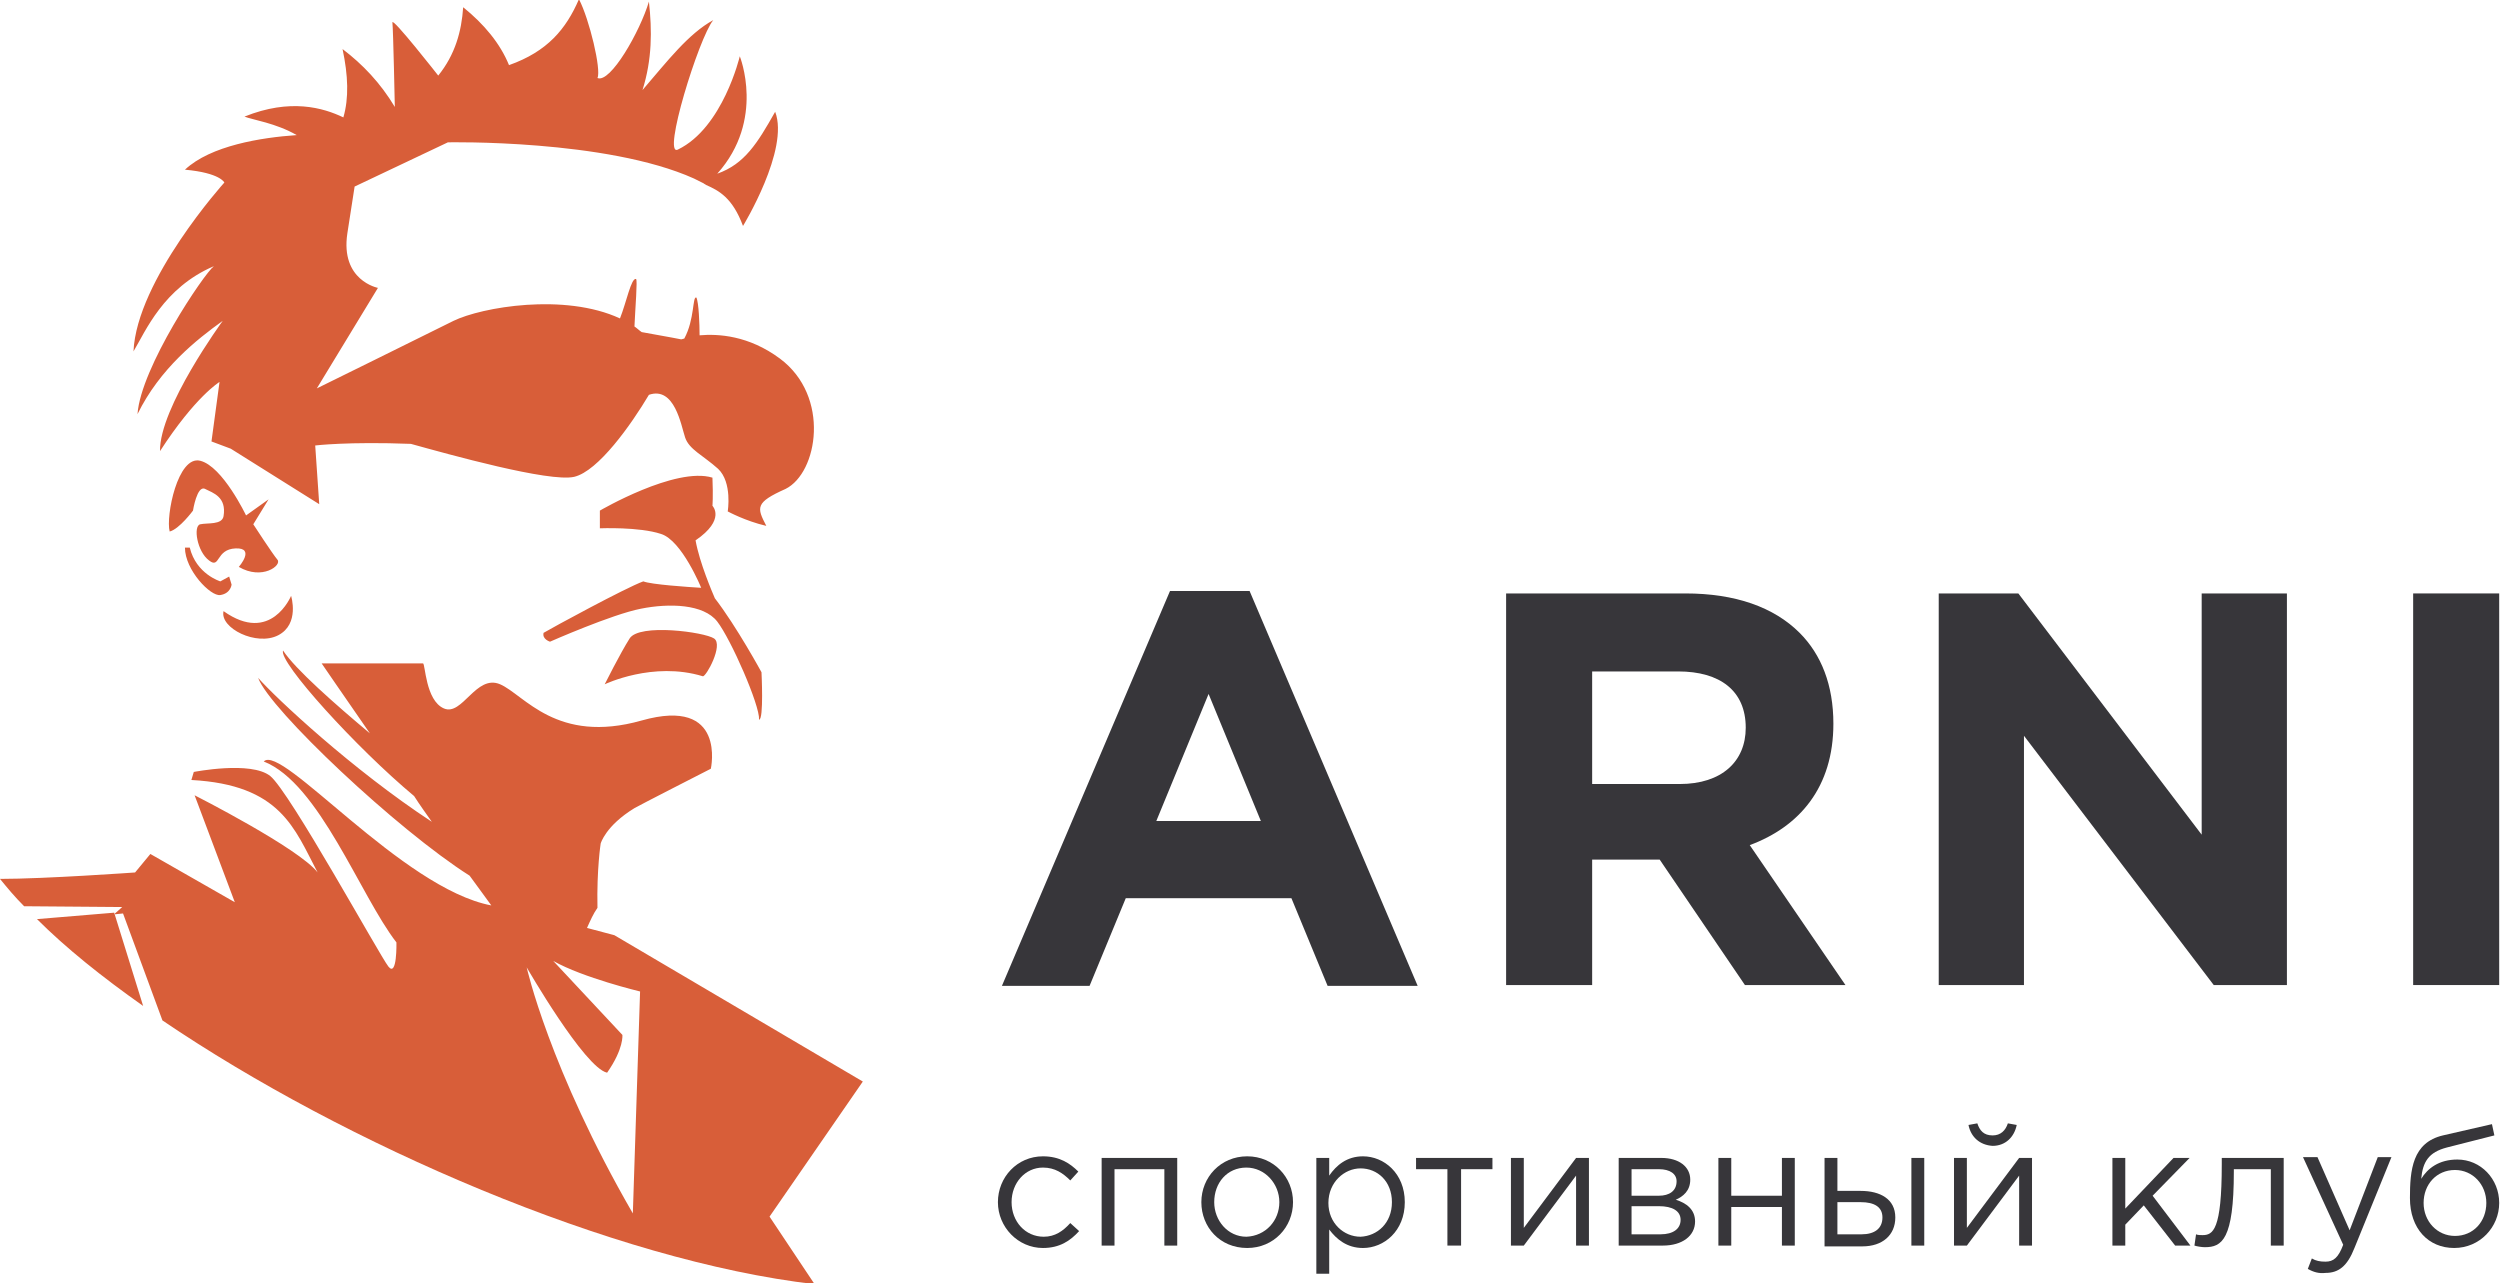 <?xml version="1.0" encoding="utf-8"?>
<!-- Generator: Adobe Illustrator 22.0.1, SVG Export Plug-In . SVG Version: 6.00 Build 0)  -->
<svg version="1.1" id="Layer_1" xmlns="http://www.w3.org/2000/svg" xmlns:xlink="http://www.w3.org/1999/xlink" x="0px" y="0px"
	 viewBox="0 0 310.9 159.6" style="enable-background:new 0 0 310.9 159.6;" xml:space="preserve">
<style type="text/css">
	.st0{fill:#D85E39;}
	.st1{fill:#37363A;}
</style>
<path class="st0" d="M67.6,78.7c1-0.6,10.2-5.6,12.4-6.4c1,0.4,5.6,0.7,7.2,0.8l0,0c0,0-2.4-5.9-5-6.7c-2.7-0.9-7.6-0.7-7.6-0.7
	v-2.2c0,0,9.4-5.5,14-4.1c0.1,2.4,0,3.5,0,3.5s1.7,1.7-2.1,4.3c0.5,2.8,2.1,6.5,2.4,7.2c2.7,3.5,5.8,9.2,5.8,9.2s0.3,5.9-0.3,5.9
	c0.1-1.8-3.5-10-5.2-12.2c-1.7-2.2-6-2.3-9.5-1.6c-3.6,0.7-11.3,4.1-11.3,4.1S67.4,79.5,67.6,78.7z M78.3,79.4
	c-1.2,1.9-3.1,5.7-3.1,5.7s6-2.9,12.2-1c0.4,0.1,2.6-3.9,1.4-4.7C87.6,78.6,79.5,77.5,78.3,79.4z M97,44.6c-3.9-2.9-7.7-3.1-10-2.9
	c0-1.4-0.1-4.1-0.4-4.7c-0.5-0.2-0.2,2.7-1.5,5.1c-0.3,0.1-0.4,0.1-0.4,0.1s-1.5-0.3-4.9-0.9c-0.3-0.2-0.6-0.5-0.9-0.7
	c0.1-2.3,0.4-5.8,0.2-5.9c-0.6-0.2-1.2,2.9-2,4.9c-6.9-3.2-17.2-1.4-20.7,0.3c-4,2-17,8.4-17,8.4L47,35.8c0,0-4.7-0.9-3.8-6.8
	c0.9-5.8,0.9-5.8,0.9-5.8l11.6-5.5c0,0,19.7-0.4,30.6,4.5c0.4,0.2,0.8,0.4,1.2,0.6c0.1,0.1,0.2,0.1,0.3,0.2c0,0,0,0,0,0
	c1.6,0.7,3.3,1.6,4.6,5.1c0,0,5.8-9.5,4-14.2c-2.2,3.9-3.8,6.5-7.2,7.7C95.2,14.9,92,7,92,7s-2.1,8.9-7.7,11.6
	c-2,1,2.6-13.9,4.4-16.1c-3.1,1.7-5.7,5.1-8.8,8.7c1.2-3.8,1.2-7.4,0.8-11c-1.1,3.7-4.8,10.2-6.4,9.5c0.5-1-1-7.3-2.3-9.8
	c-1.6,3.7-3.9,6.5-8.7,8.2c-1.1-2.7-3.1-5.1-5.7-7.2c-0.2,3-1,5.9-3.1,8.5c0,0-5.8-7.4-5.7-6.6c0.1,0.8,0.3,10.5,0.3,10.5
	c-1.8-3-4-5.3-6.5-7.2c0.7,3.3,0.8,6.1,0.1,8.5c-2.5-1.2-6.6-2.4-12.3-0.1c1,0.4,3.9,0.8,6.5,2.3c-4.4,0.3-10.7,1.3-13.9,4.3
	c4.4,0.4,4.9,1.6,4.9,1.6S17,34.8,16.6,43.7c1.5-2.5,3.7-7.9,10-10.6c-1.2,0.9-9.1,12.6-9.5,18.4c2.8-5.7,7.4-9.3,10.6-11.6
	c0,0-7.9,10.8-7.8,16.2c4.4-6.8,7.4-8.6,7.4-8.6l-1,7.4l2.4,0.9l11,6.9l-0.5-7.3c0,0,4.1-0.5,11.9-0.2c4.7,1.3,17.2,4.8,20.3,4.1
	c3-0.7,7.1-6.5,9.3-10.2c3.2-1.1,4,3.8,4.5,5.3c0.5,1.5,2.2,2.2,4.1,3.9c1.8,1.7,1.2,5.3,1.2,5.3s2.2,1.2,4.8,1.8
	c-1.2-2.3-1.4-2.9,2.4-4.6C101.7,58.8,103.3,49.3,97,44.6z M24,63.5c0,0,0.5-3.2,1.5-2.7c1,0.5,2.7,1,2.3,3.4c-0.2,1.1-2,0.8-2.9,1
	c-0.9,0.2-0.4,3.4,1.1,4.5c1.4,1.1,0.8-1.4,3.3-1.5c2.5-0.1,0.4,2.3,0.4,2.3c2.9,1.7,5.4-0.2,4.8-0.9s-3-4.4-3-4.4l1.9-3.1l-2.8,2
	c0,0-2.9-6.1-5.7-6.8s-4.3,6.9-3.8,8.8C22.3,65.8,24,63.5,24,63.5z M27.4,74c1.3-0.2,1.4-1.3,1.4-1.3l-0.3-1l-1.1,0.6
	c0,0-3-0.9-3.8-4.2h-0.6C23,70.9,26.2,74.2,27.4,74z M27.8,76c-0.5,2.1,4.1,4.4,6.8,3c2.7-1.4,1.6-4.9,1.6-4.9S33.7,80.2,27.8,76z
	 M17.8,125.1l-3.6-11.6l-9.6,0.8C8.2,117.9,12.7,121.5,17.8,125.1z M0,109.3c5.6,0,16.8-0.8,16.8-0.8l1.9-2.3l10.5,6l-5-13.3
	c0,0,13,6.6,15.3,9.6C36.6,103,34.9,97.6,23.8,97l0.3-1c0,0,7.1-1.4,9.5,0.5c2.4,1.9,13.6,22.3,14.7,23.7c1.1,1.4,1-3,1-3
	c-4.5-5.8-9.6-19.8-16.5-22.5c2.2-2.3,17.2,15.8,28.3,17.9c-0.7-1-1.7-2.3-2.7-3.7c-9-5.7-24.9-20.7-26.3-24.6
	c2.2,2.5,11.7,11.4,21.6,17.9c-0.7-1-1.5-2.1-2.2-3.2C44.3,93,34.6,82.3,35.2,80.9c1.5,2.3,6.5,6.7,10.8,10.3c-3.4-4.9-6-8.7-6-8.7
	s12.3,0,12.6,0c0.3,0,0.3,4.6,2.6,5.6c2.3,1,4-4.3,7-3c3,1.3,7,7.5,17.6,4.5c10.6-3,8.6,6,8.6,6s-9.2,4.7-9.5,4.9
	c-3.6,2.2-4.2,4.4-4.2,4.4s-0.5,3.2-0.4,8c-0.5,0.7-0.9,1.6-1.3,2.5l3.4,0.9l30.9,18.2l-11.6,16.8l5.6,8.4
	c-25-2.9-58.4-17.4-81.1-32.8l-4.9-13.3l-1,0.1l0-0.1l0.9-0.8l-12.2-0.1C1.8,111.5,0.9,110.4,0,109.3z M78.7,150.9l0.9-27.6
	c0,0-7.1-1.7-10.8-3.8c0.1,0.1,8.6,9.2,8.6,9.2s0.2,1.7-1.9,4.7c-2.8-0.6-10-13.1-10-13.1S68.3,132.9,78.7,150.9z"/>
<g>
	<path class="st1" d="M145.5,73.5h9.9l20.9,49.1h-11.2l-4.5-10.9H140l-4.5,10.9h-10.9L145.5,73.5z M156.8,102.1l-6.5-15.8l-6.5,15.8
		H156.8z"/>
	<path class="st1" d="M187.3,73.8h22.3c6.2,0,11,1.7,14.2,4.9c2.7,2.7,4.2,6.5,4.2,11.3c0,7.9-4.2,12.8-10.4,15.1l11.9,17.4h-12.5
		l-10.6-15.6H198v15.6h-10.7V73.8z M208.9,97.5c5.2,0,8.2-2.8,8.2-7c0-4.6-3.2-7-8.4-7H198v14H208.9z"/>
	<path class="st1" d="M241.1,73.8h9.9l22.8,30v-30h10.6v48.7h-9.1l-23.6-31v31h-10.6V73.8z"/>
	<path class="st1" d="M300.1,73.8h10.7v48.7h-10.7V73.8z"/>
</g>
<g>
	<path class="st1" d="M124.1,149.5c0-3.1,2.4-5.7,5.6-5.7c2.1,0,3.4,0.9,4.4,1.9l-1,1.1c-0.9-0.9-1.9-1.6-3.4-1.6
		c-2.2,0-3.9,1.9-3.9,4.3c0,2.4,1.7,4.3,4,4.3c1.4,0,2.4-0.7,3.3-1.7l1.1,1c-1.1,1.2-2.4,2.1-4.5,2.1
		C126.6,155.2,124.1,152.6,124.1,149.5z"/>
	<path class="st1" d="M136.9,144h9.5v10.9h-1.6v-9.5h-6.2v9.5h-1.6V144z"/>
	<path class="st1" d="M149.4,149.5c0-3.1,2.4-5.7,5.7-5.7c3.3,0,5.7,2.6,5.7,5.7c0,3.1-2.4,5.7-5.7,5.7
		C151.7,155.2,149.4,152.6,149.4,149.5z M159.1,149.5c0-2.3-1.8-4.3-4.1-4.3c-2.4,0-4,1.9-4,4.3c0,2.3,1.7,4.3,4,4.3
		C157.4,153.7,159.1,151.8,159.1,149.5z"/>
	<path class="st1" d="M163.7,144h1.6v2.2c0.9-1.3,2.2-2.4,4.2-2.4c2.6,0,5.2,2.1,5.2,5.7c0,3.6-2.6,5.7-5.2,5.7
		c-2,0-3.3-1.1-4.2-2.3v5.5h-1.6V144z M173.1,149.5c0-2.6-1.8-4.2-3.9-4.2c-2,0-4,1.7-4,4.3c0,2.5,1.9,4.2,4,4.2
		C171.3,153.7,173.1,152.1,173.1,149.5z"/>
	<path class="st1" d="M180,145.4h-3.9V144h9.5v1.4h-3.9v9.5H180V145.4z"/>
	<path class="st1" d="M187.9,144h1.6v8.7l6.5-8.7h1.6v10.9H196v-8.7l-6.5,8.7h-1.6V144z"/>
	<path class="st1" d="M201.3,144h5.3c2.2,0,3.6,1.1,3.6,2.7c0,1.4-0.9,2.1-1.8,2.5c1.3,0.4,2.4,1.2,2.4,2.7c0,1.8-1.6,3-4,3h-5.5
		V144z M206.3,148.7c1.3,0,2.2-0.6,2.2-1.8c0-0.9-0.8-1.5-2.2-1.5h-3.4v3.3H206.3z M206.5,153.5c1.6,0,2.5-0.7,2.5-1.8
		c0-1.1-1-1.7-2.7-1.7h-3.4v3.5H206.5z"/>
	<path class="st1" d="M213.7,144h1.6v4.7h6.3V144h1.6v10.9h-1.6v-4.8h-6.3v4.8h-1.6V144z"/>
	<path class="st1" d="M226.9,144h1.6v4.1h2.9c2.4,0,4.3,1,4.3,3.3c0,2.2-1.6,3.6-4.1,3.6h-4.7V144z M231.5,153.5
		c1.6,0,2.6-0.7,2.6-2.1c0-1.3-1-1.9-2.7-1.9h-2.9v4H231.5z M237.7,144h1.6v10.9h-1.6V144z"/>
	<path class="st1" d="M243,144h1.6v8.7l6.5-8.7h1.6v10.9h-1.6v-8.7l-6.5,8.7H243V144z M244.8,139.9l1.1-0.2c0.3,0.9,0.8,1.5,1.9,1.5
		c1,0,1.6-0.6,1.9-1.5l1.1,0.2c-0.3,1.5-1.4,2.6-3,2.6C246.2,142.4,245.1,141.4,244.8,139.9z"/>
	<path class="st1" d="M262.7,144h1.6v6.3l6-6.3h2l-4.6,4.7l4.7,6.2h-1.9l-3.9-5l-2.3,2.4v2.6h-1.6V144z"/>
	<path class="st1" d="M272.9,154.9l0.2-1.4c0.2,0.1,0.6,0.1,0.8,0.1c1.3,0,2.4-0.6,2.4-8.8V144h7.7v10.9h-1.6v-9.5h-4.6v0.3
		c0,8.5-1.5,9.4-3.6,9.4C273.8,155.1,273.2,155,272.9,154.9z"/>
	<path class="st1" d="M287,157.8l0.5-1.3c0.5,0.3,1,0.4,1.7,0.4c1,0,1.6-0.5,2.2-2.1l-5-10.9h1.8l4,9.1l3.5-9.1h1.7l-4.6,11.3
		c-0.9,2.3-2,3.1-3.6,3.1C288.4,158.4,287.7,158.2,287,157.8z"/>
	<path class="st1" d="M299.7,149c0-3.5,0.3-6.9,4.1-7.8l6.1-1.4l0.3,1.4l-5.9,1.5c-2.3,0.6-3,1.8-3.2,3.9c0.8-1.3,2.2-2.4,4.5-2.4
		c2.9,0,5.2,2.4,5.2,5.4c0,3-2.4,5.6-5.6,5.6C302,155.2,299.7,152.8,299.7,149z M309.2,149.6c0-2.3-1.7-4.1-3.9-4.1
		c-2.3,0-3.9,1.8-3.9,4.1c0,2.3,1.7,4.1,3.9,4.1C307.6,153.7,309.2,151.9,309.2,149.6z"/>
</g>
</svg>

